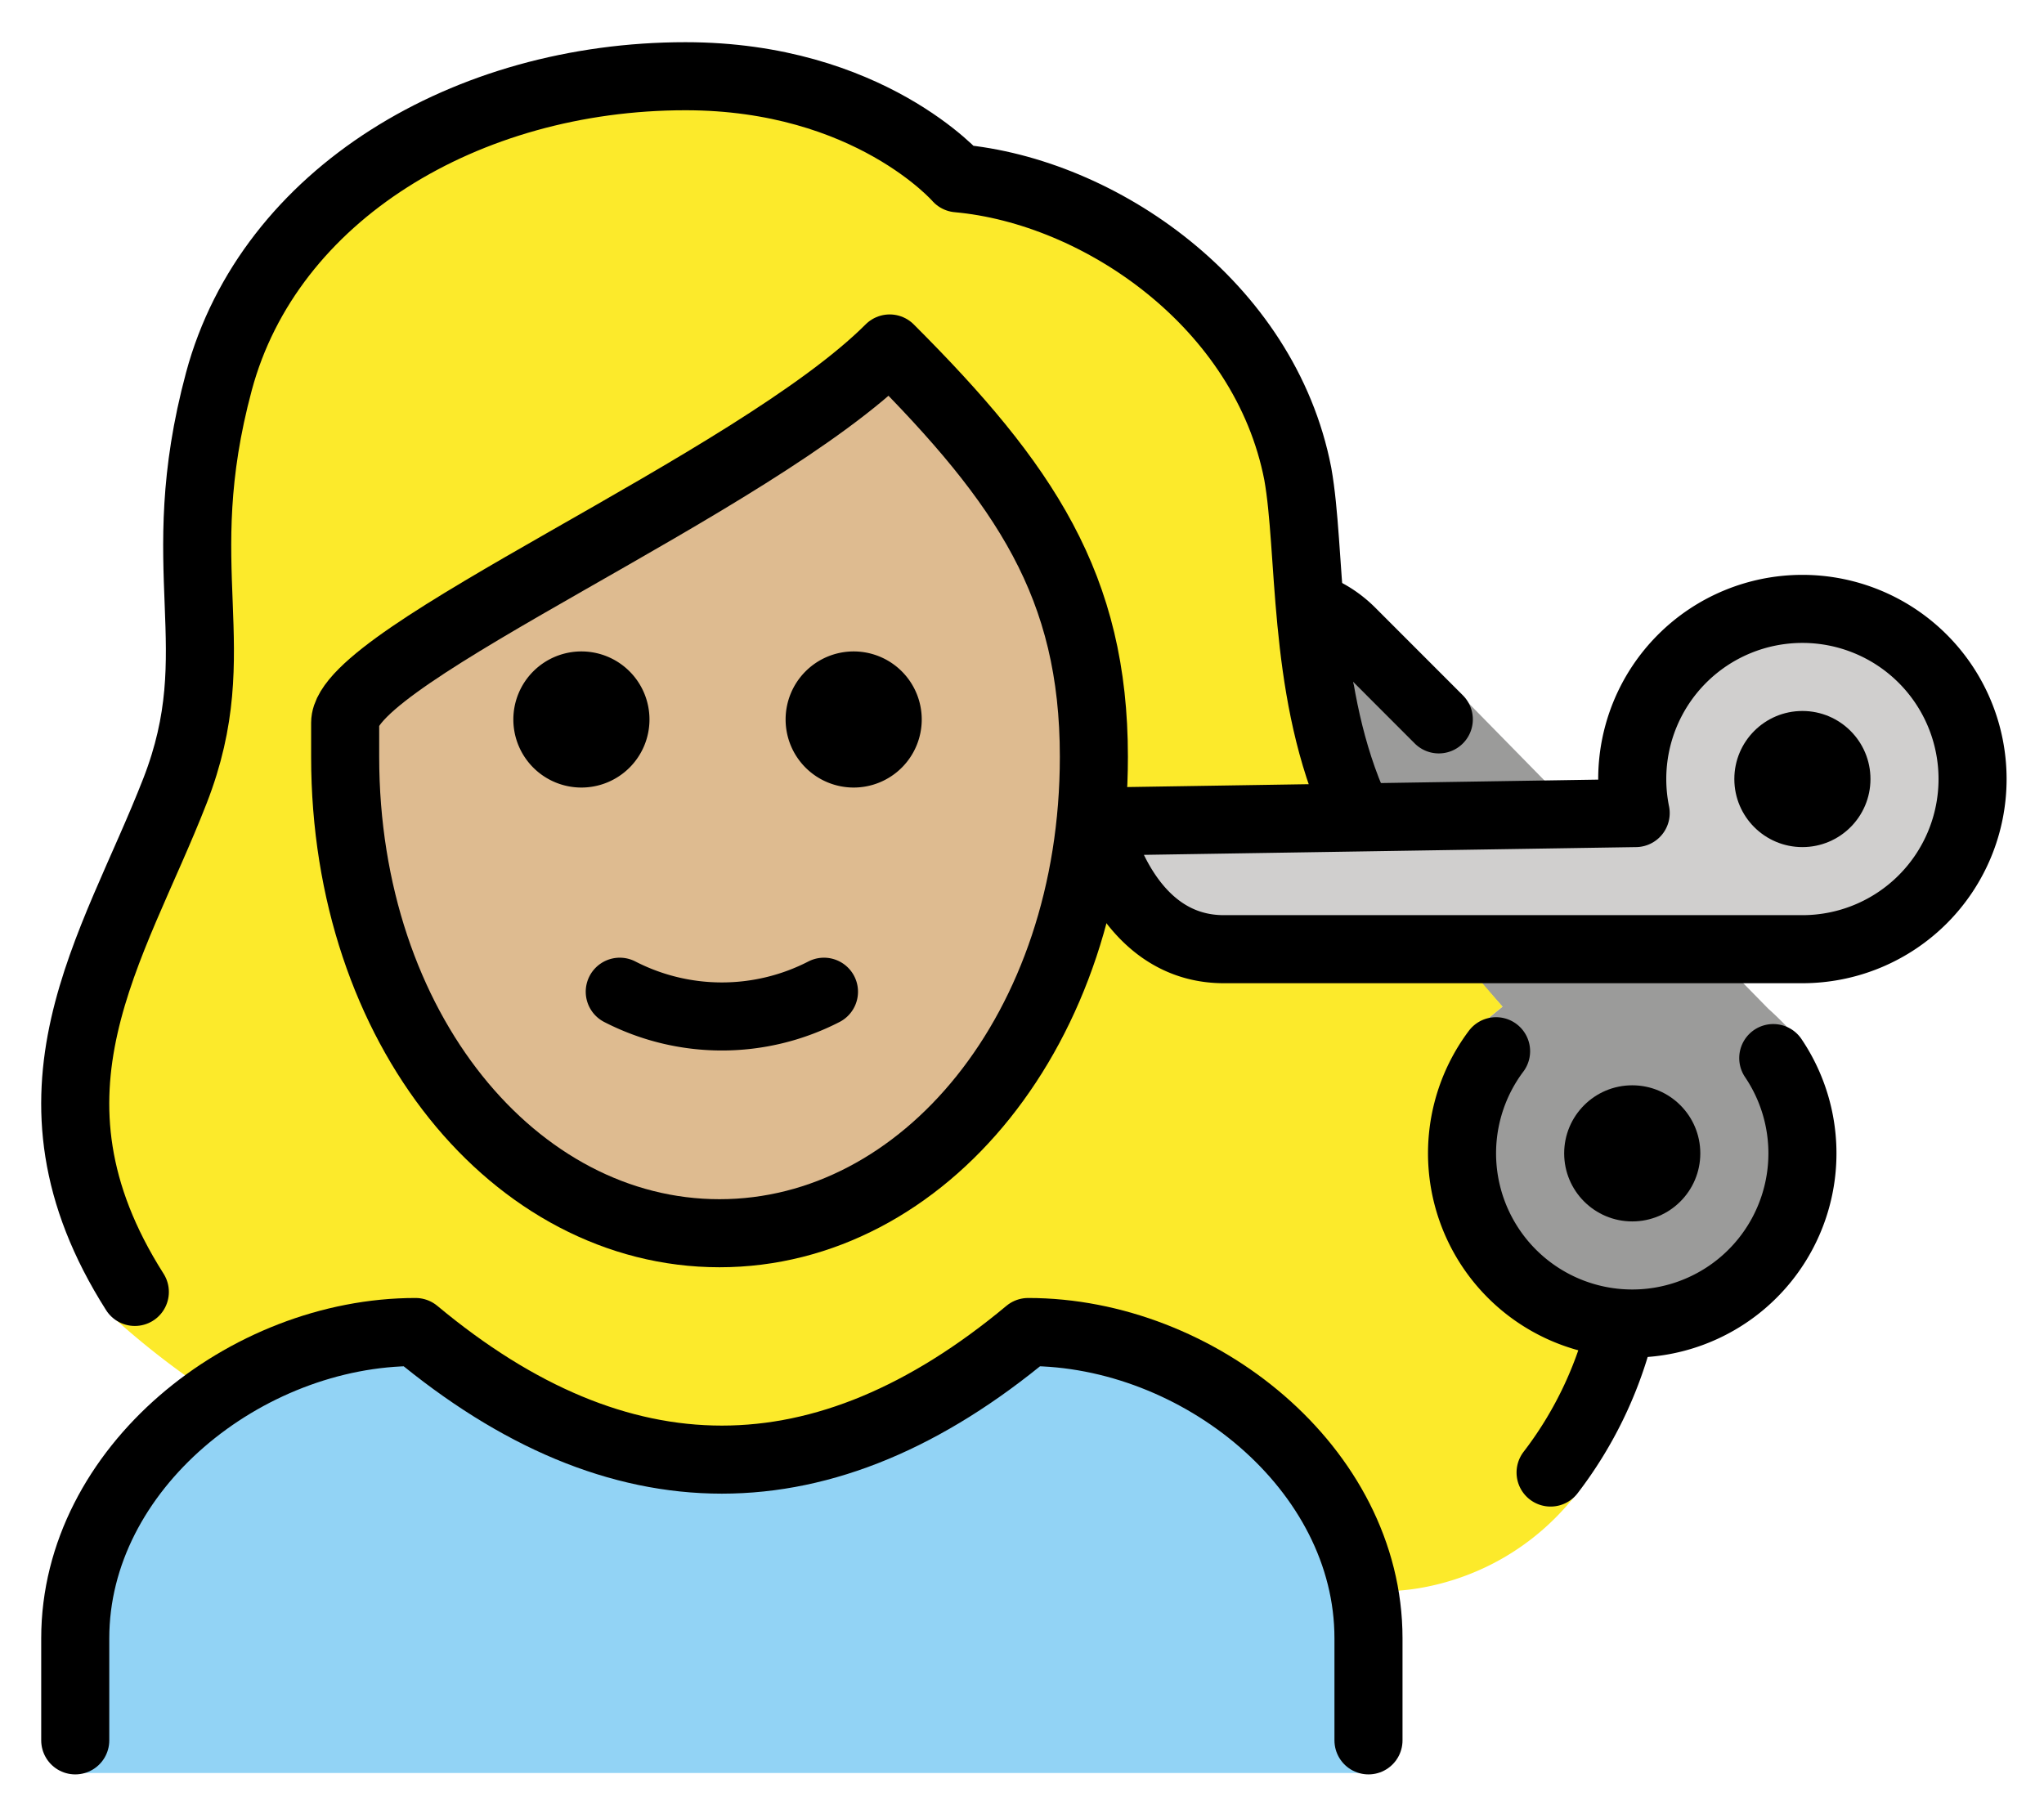 <svg xmlns="http://www.w3.org/2000/svg" role="img" viewBox="5.72 8.84 60.06 53.19"><title>1F487-1F3FC-200D-2640-FE0F.svg</title><path fill="#92d3f5" d="M7.931 60.941v-3.958c0-4.994 5.008-9 10-9q9 7.5 18 0c4.994 0 10 4.006 10 9v3.958"/><path fill="#9b9b9a" d="M57.824 39.934a5.001 5.001 0 1 1-8.145-.201l-.499-.749.688-.562-2.75-3.062-1.5-3.625-.194-4.329 2.573 1.204 9.684 9.875s1.062.935 1 1.249"/><path fill="#d0cfce" d="M53.681 31.733a5.035 5.035 0 0 0 .101 1l-15.851.25s.75 3.75 3.75 3.75h17a5 5 0 1 0-5-5z"/><path fill="#debb90" d="M15.867 30.983c.628 8.978 4.936 14 11 14 5.936 0 11.063-5 11.063-14a12.133 12.133 0 0 0-1-5A49.876 49.876 0 0 0 31.862 19.08a125.571 125.571 0 0 1-15.47 10.111c-.482.881-.835-2.641-.525 1.792z"/><g><path fill="#fcea2b" d="M51.282 47.121c-2.787.51-2.102-8.138-2.102-8.138l.688-.562-1.435-1.672a29.296 29.296 0 0 0-6.324-.328c-3.178.229-3.506-3.342-3.506-3.342l6.586-.36c-1.473-3.27-1.011-3.922-1.336-9.953.027-3.693-6.876-8.401-10.557-8.709a1.001 1.001 0 0 1-.688-.343c-.093-.1-2.408-2.655-7.243-2.655-6.2 0-11.441 3.382-12.743 8.226a18.518 18.518 0 0 0-.565 6.176 13.317 13.317 0 0 1-.761 5.961 6.8 6.8 0 0 1-1.119 2.088c-3.772 4.42-.975 14.303-1.167 14.01a24.058 24.058 0 0 0 3.633 2.719 10.464 10.464 0 0 1 5.361-2.09c6.209 5.013 12.495 5.013 18.7 0a8.343 8.343 0 0 1 4.209 1.514s4.695 3.058 5.602 5.93c0 0 5.776.163 7.407-7.017zM27.604 45.08C15.924 45.6 15.88 29.979 15.88 29.979c1.369-2.429 16.151-10.287 16.151-10.287a14.508 14.508 0 0 1 5.56 8.291S39.284 44.56 27.604 45.08z"/></g><g><circle cx="58.681" cy="31.733" r="2"/><path fill="none" stroke="#000" stroke-linecap="round" stroke-linejoin="round" stroke-width="2" d="M7.931 59.983v-3c0-4.994 5.008-9 10-9q9 7.5 18 0c4.994 0 10 4.006 10 9v3"/><path d="M32.804 29.983a2 2 0 1 1-2-2 2 2 0 0 1 2 2m-8 0a2 2 0 1 1-2-2 2 2 0 0 1 2 2"/><path fill="none" stroke="#000" stroke-linecap="round" stroke-linejoin="round" stroke-width="2" d="M23.931 37.983a6.553 6.553 0 0 0 6 0m23.75-6.25a5.035 5.035 0 0 0 .101 1l-15.851.25s.75 3.75 3.75 3.75h17a5 5 0 1 0-5-5zm4.144 8.2a5.001 5.001 0 1 1-8.145-.201"/><path fill="none" stroke="#000" stroke-linecap="round" stroke-linejoin="round" stroke-width="2" d="M44.409 26.724a3.064 3.064 0 0 1 .749.443 3.218 3.218 0 0 1 .266.238l2.573 2.575"/><circle cx="53.681" cy="42.733" r="2"/><path fill="none" stroke="#000" stroke-linecap="round" stroke-linejoin="round" stroke-width="2" d="M9.682 46.805c-3.723-5.856-.628-10.08 1.18-14.725 1.636-4.2-.209-6.451 1.291-12.034 1.48-5.5 7.277-8.966 13.709-8.966 5.4 0 8 3 8 3 4.169.374 9.028 3.703 9.992 8.686.4 2.235.133 6.176 1.57 9.597"/><path fill="none" stroke="#000" stroke-linejoin="round" stroke-width="2" d="M15.862 31.08c0 8 5 14 11 14s11-6 11-14c0-5-2-8-6-12-4 4-16 9-16 11z"/><path fill="none" stroke="#000" stroke-linecap="round" stroke-linejoin="round" stroke-width="2" d="M53.303 47.983a11.582 11.582 0 0 1-2.021 4.129"/></g></svg>